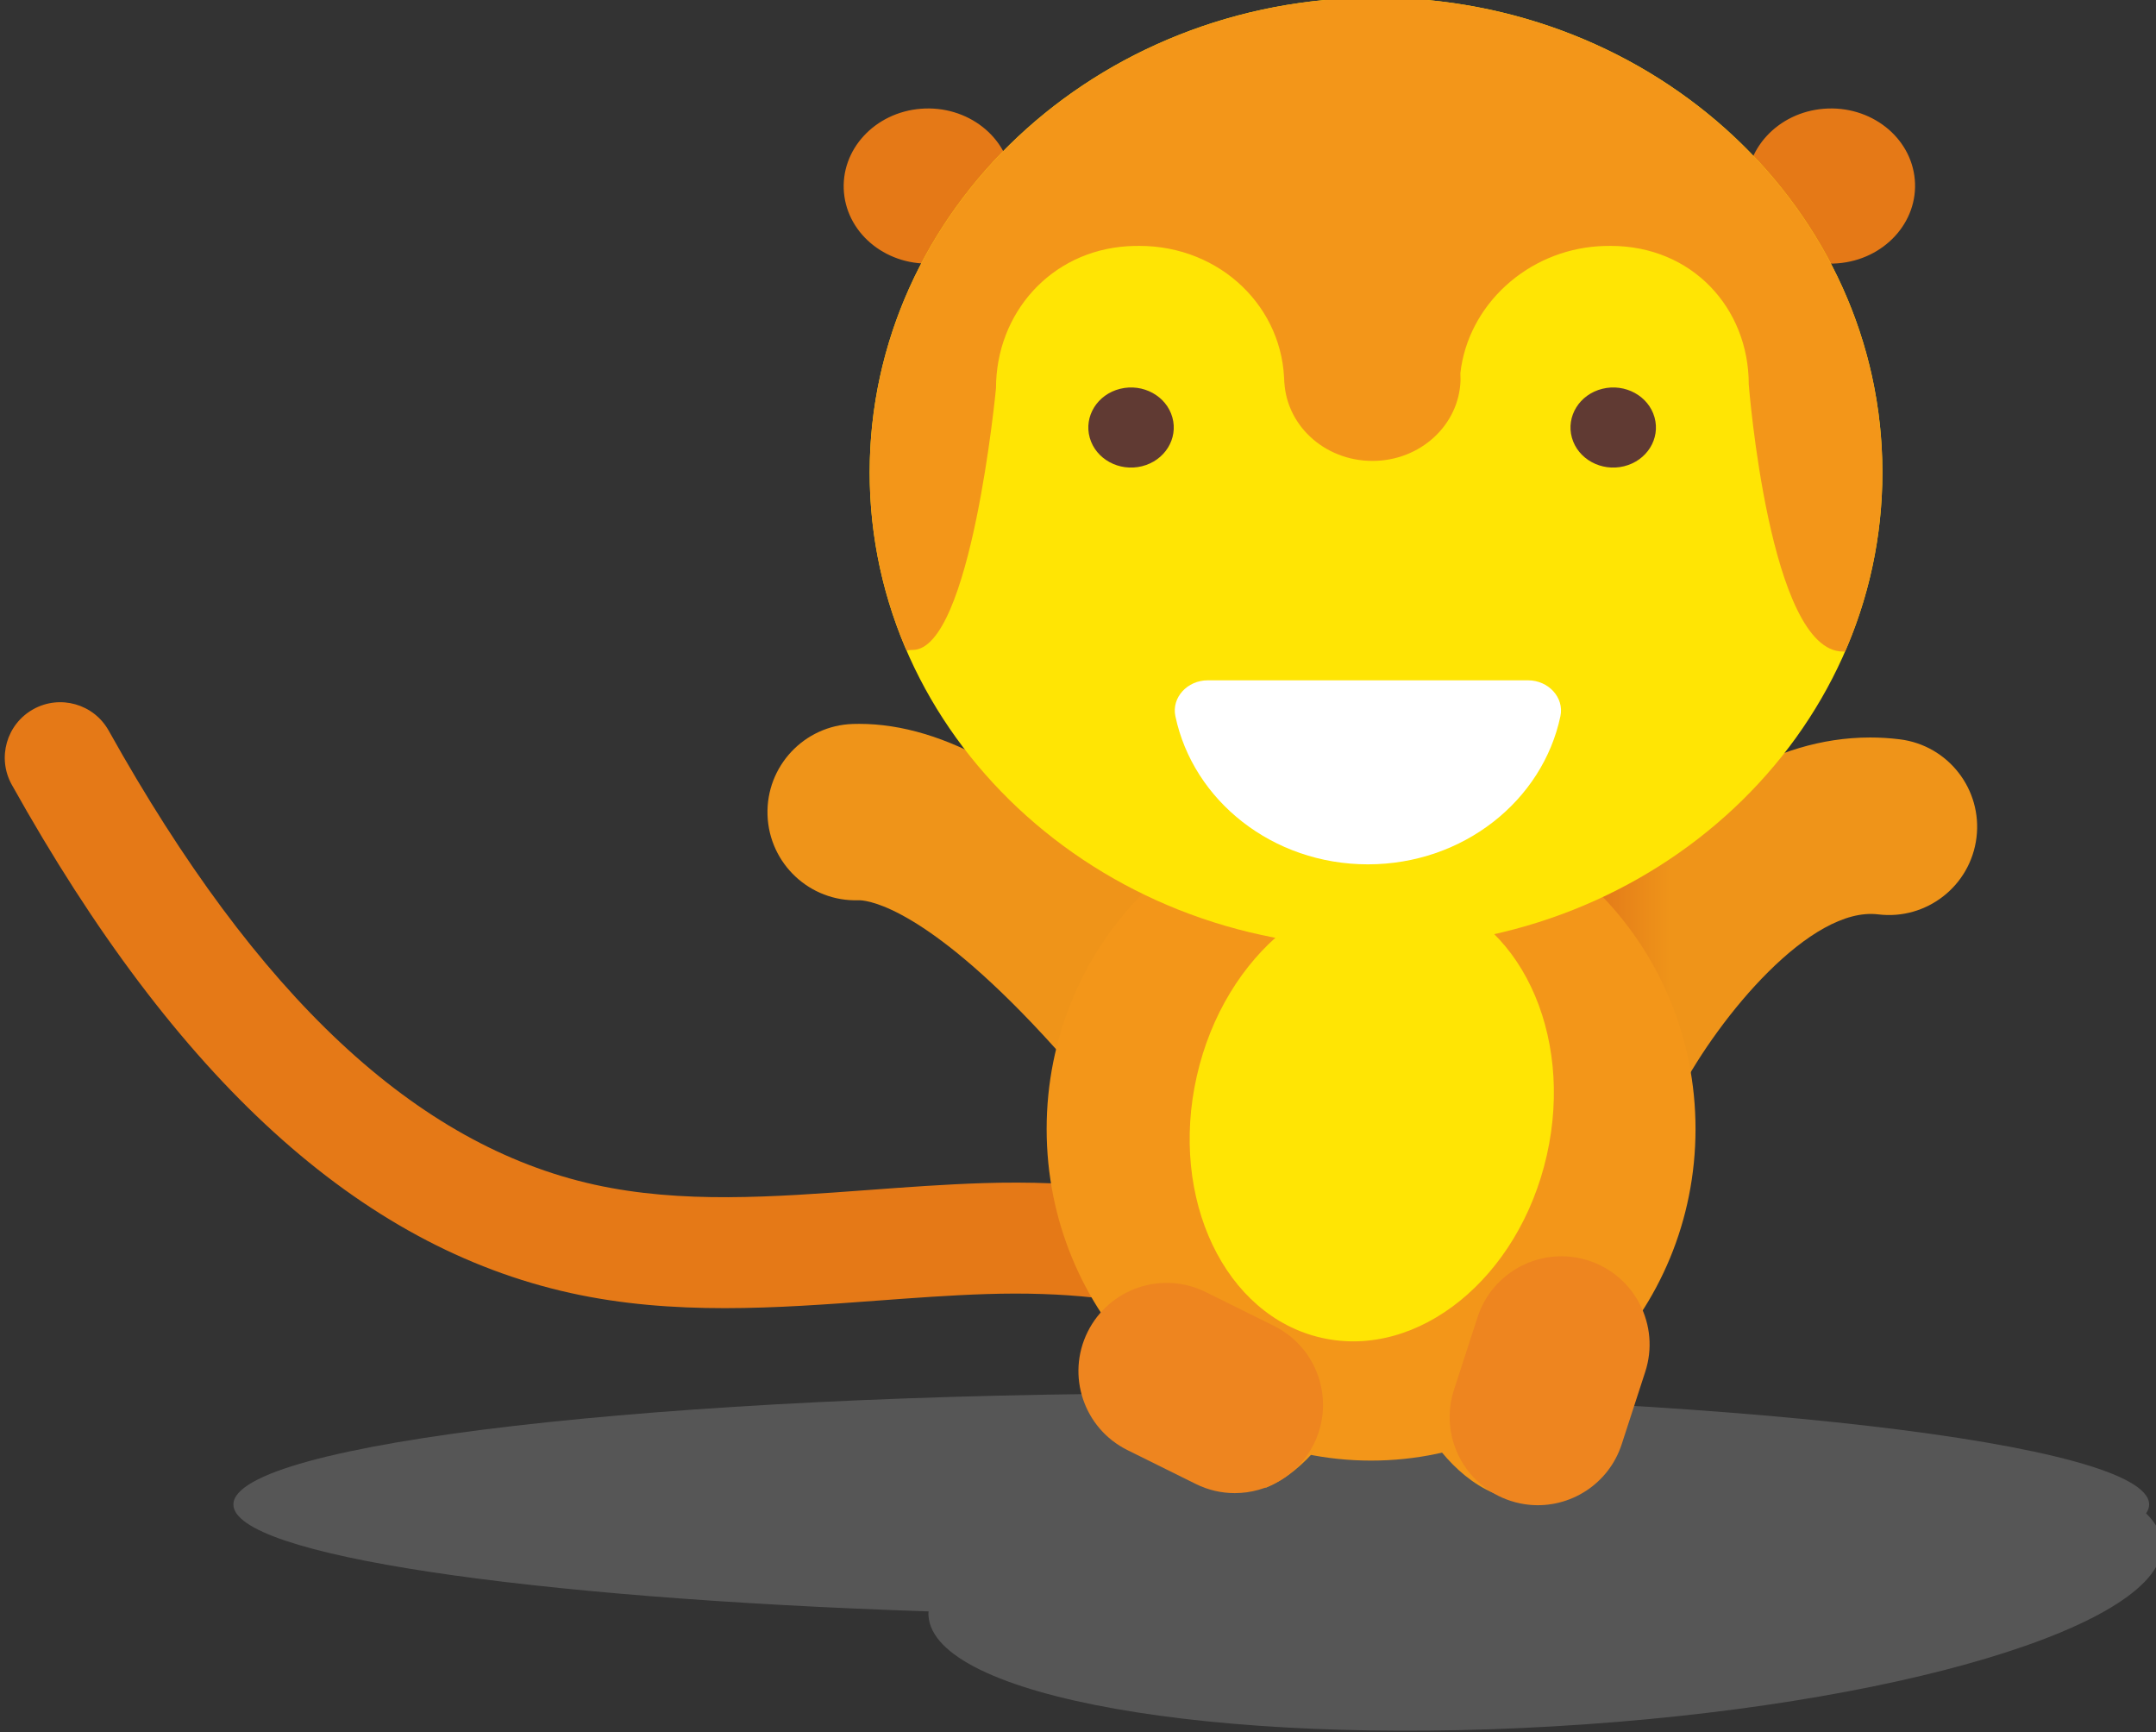 <?xml version="1.0" encoding="UTF-8" standalone="no"?>
<!-- Created with Inkscape (http://www.inkscape.org/) -->

<svg
   xmlns:dc="http://purl.org/dc/elements/1.1/"
   xmlns:cc="http://creativecommons.org/ns#"
   xmlns:rdf="http://www.w3.org/1999/02/22-rdf-syntax-ns#"
   xmlns:svg="http://www.w3.org/2000/svg"
   xmlns="http://www.w3.org/2000/svg"
   xmlns:sodipodi="http://sodipodi.sourceforge.net/DTD/sodipodi-0.dtd"
   xmlns:inkscape="http://www.inkscape.org/namespaces/inkscape"
   width="44.557mm"
   height="35.789mm"
   viewBox="0 0 44.557 35.789"
   version="1.1"
   id="svg12392"
   inkscape:version="0.92.2 (5c3e80d, 2017-08-06)">
  <rect x="0" y="0" width="44.557" height="35.789" fill="#333333" stroke="none"/>
  <defs
     id="defs12386">
    <clipPath
       clipPathUnits="userSpaceOnUse"
       id="clipPath11707">
      <path
         d="M 0,768 H 1024 V 0 H 0 Z"
         id="path11705"
         inkscape:connector-curvature="0" />
    </clipPath>
    <clipPath
       clipPathUnits="userSpaceOnUse"
       id="clipPath11715">
      <path
         d="M 453.084,142.196 H 566 V 122.451 H 453.084 Z"
         id="path11713"
         inkscape:connector-curvature="0" />
    </clipPath>
    <linearGradient
       x1="0"
       y1="0"
       x2="1"
       y2="0"
       gradientUnits="userSpaceOnUse"
       gradientTransform="matrix(27.172,0,0,-27.172,528.001,168.818)"
       spreadMethod="pad"
       id="linearGradient11751">
      <stop
         style="stop-opacity:1;stop-color:#d55c19"
         offset="0"
         id="stop11745" />
      <stop
         style="stop-opacity:1;stop-color:#ef9419"
         offset="0.338"
         id="stop11747" />
      <stop
         style="stop-opacity:1;stop-color:#ef9419"
         offset="1"
         id="stop11749" />
    </linearGradient>
    <linearGradient
       x1="0"
       y1="0"
       x2="1"
       y2="0"
       gradientUnits="userSpaceOnUse"
       gradientTransform="matrix(-25.747,25.747,25.747,25.747,512.934,155.45)"
       spreadMethod="pad"
       id="linearGradient11773">
      <stop
         style="stop-opacity:1;stop-color:#d55c19"
         offset="0"
         id="stop11767" />
      <stop
         style="stop-opacity:1;stop-color:#ef9419"
         offset="0.338"
         id="stop11769" />
      <stop
         style="stop-opacity:1;stop-color:#ef9419"
         offset="1"
         id="stop11771" />
    </linearGradient>
    <clipPath
       clipPathUnits="userSpaceOnUse"
       id="clipPath11783">
      <path
         d="M 0,768 H 1024 V 0 H 0 Z"
         id="path11781"
         inkscape:connector-curvature="0" />
    </clipPath>
    <clipPath
       clipPathUnits="userSpaceOnUse"
       id="clipPath11799">
      <path
         d="m 508.25,170.138 c -0.294,-0.8 -0.02,-1.751 0.615,-2.123 v 0 c 3.03,-1.78 7,-2.809 11.178,-2.899 v 0 c 0.203,-0.004 0.405,-0.007 0.606,-0.007 v 0 c 3.855,0 7.625,0.789 10.674,2.24 v 0 c 0.654,0.312 0.986,1.234 0.738,2.059 v 0 c -0.247,0.826 -0.976,1.244 -1.632,0.931 v 0 c -2.916,-1.387 -6.59,-2.107 -10.342,-2.026 v 0 c -3.832,0.082 -7.438,1.005 -10.154,2.6 v 0 c -0.173,0.101 -0.355,0.149 -0.534,0.149 v 0 c -0.478,0 -0.935,-0.342 -1.149,-0.924"
         id="path11797"
         inkscape:connector-curvature="0" />
    </clipPath>
    <mask
       maskUnits="userSpaceOnUse"
       x="0"
       y="0"
       width="1"
       height="1"
       id="mask11819">
      <g
         id="g11829">
        <g
           id="g11827">
          <g
             id="g11825">
            <g
               id="g11823">
              <path
                 d="M -32768,32767 H 32767 V -32768 H -32768 Z"
                 style="fill:url(#linearGradient11817);stroke:none"
                 id="path11821"
                 inkscape:connector-curvature="0" />
            </g>
          </g>
        </g>
      </g>
    </mask>
    <linearGradient
       x1="0"
       y1="0"
       x2="1"
       y2="0"
       gradientUnits="userSpaceOnUse"
       gradientTransform="matrix(0,5.953,5.953,0,520.138,165.11)"
       spreadMethod="pad"
       id="linearGradient11817">
      <stop
         style="stop-opacity:0;stop-color:#ffffff"
         offset="0"
         id="stop11809" />
      <stop
         style="stop-opacity:1;stop-color:#ffffff"
         offset="0.705"
         id="stop11811" />
      <stop
         style="stop-opacity:1;stop-color:#ffffff"
         offset="0.844"
         id="stop11813" />
      <stop
         style="stop-opacity:1;stop-color:#ffffff"
         offset="1"
         id="stop11815" />
    </linearGradient>
    <linearGradient
       x1="0"
       y1="0"
       x2="1"
       y2="0"
       gradientUnits="userSpaceOnUse"
       gradientTransform="matrix(0,5.953,5.953,0,520.138,165.11)"
       spreadMethod="pad"
       id="linearGradient11843">
      <stop
         style="stop-opacity:1;stop-color:#f39619"
         offset="0"
         id="stop11835" />
      <stop
         style="stop-opacity:1;stop-color:#f39619"
         offset="0.705"
         id="stop11837" />
      <stop
         style="stop-opacity:1;stop-color:#f39619"
         offset="0.844"
         id="stop11839" />
      <stop
         style="stop-opacity:1;stop-color:#f39619"
         offset="1"
         id="stop11841" />
    </linearGradient>
    <clipPath
       clipPathUnits="userSpaceOnUse"
       id="clipPath11853">
      <path
         d="M 0,768 H 1024 V 0 H 0 Z"
         id="path11851"
         inkscape:connector-curvature="0" />
    </clipPath>
    <clipPath
       clipPathUnits="userSpaceOnUse"
       id="clipPath11905">
      <path
         d="m 516.27,192.754 h 7.205 v -4.19 h -7.205 z"
         id="path11903"
         inkscape:connector-curvature="0" />
    </clipPath>
    <clipPath
       clipPathUnits="userSpaceOnUse"
       id="clipPath11909">
      <path
         d="m 521.434,188.564 h -3.124 c -1.127,0 -2.04,0.914 -2.04,2.04 v 0.109 c 0,1.127 0.913,2.041 2.04,2.041 h 3.124 c 1.127,0 2.041,-0.914 2.041,-2.041 v -0.109 c 0,-1.126 -0.914,-2.04 -2.041,-2.04"
         id="path11907"
         inkscape:connector-curvature="0" />
    </clipPath>
    <mask
       maskUnits="userSpaceOnUse"
       x="0"
       y="0"
       width="1"
       height="1"
       id="mask11921">
      <g
         id="g11931">
        <g
           id="g11929">
          <g
             id="g11927">
            <g
               id="g11925">
              <path
                 d="M -32768,32767 H 32767 V -32768 H -32768 Z"
                 style="fill:url(#linearGradient11919);stroke:none"
                 id="path11923"
                 inkscape:connector-curvature="0" />
            </g>
          </g>
        </g>
      </g>
    </mask>
    <linearGradient
       x1="0"
       y1="0"
       x2="1"
       y2="0"
       gradientUnits="userSpaceOnUse"
       gradientTransform="matrix(0,4.19,4.19,0,519.872,188.564)"
       spreadMethod="pad"
       id="linearGradient11919">
      <stop
         style="stop-opacity:0;stop-color:#ffffff"
         offset="0"
         id="stop11915" />
      <stop
         style="stop-opacity:1;stop-color:#ffffff"
         offset="1"
         id="stop11917" />
    </linearGradient>
    <linearGradient
       x1="0"
       y1="0"
       x2="1"
       y2="0"
       gradientUnits="userSpaceOnUse"
       gradientTransform="matrix(0,4.19,4.19,0,519.872,188.564)"
       spreadMethod="pad"
       id="linearGradient11937">
      <stop
         style="stop-opacity:1;stop-color:#f39619"
         offset="0"
         id="stop11933" />
      <stop
         style="stop-opacity:1;stop-color:#f39619"
         offset="1"
         id="stop11935" />
    </linearGradient>
  </defs>
  <sodipodi:namedview
     id="base"
     pagecolor="#ffffff"
     bordercolor="#666666"
     borderopacity="1.0"
     inkscape:pageopacity="0.0"
     inkscape:pageshadow="2"
     inkscape:zoom="0.35"
     inkscape:cx="267.05853"
     inkscape:cy="-69.509911"
     inkscape:document-units="mm"
     inkscape:current-layer="layer1"
     showgrid="false"
     fit-margin-top="0"
     fit-margin-left="0"
     fit-margin-right="0"
     fit-margin-bottom="0"
     inkscape:window-width="960"
     inkscape:window-height="600"
     inkscape:window-x="0"
     inkscape:window-y="23"
     inkscape:window-maximized="0" />
  <g
     inkscape:label="Layer 1"
     inkscape:groupmode="layer"
     id="layer1"
     transform="translate(79.731,-94.653)">
    <g
       id="g12122"
       transform="matrix(0.353,0,0,-0.353,-234.846,173.64)">
      <g
         id="g11701">
        <g
           clip-path="url(#clipPath11707)"
           id="g11703">
          <g
             id="g11709">
            <g
               id="g11711" />
            <g
               id="g11723">
              <g
                 style="opacity:0.3"
                 id="g11721"
                 clip-path="url(#clipPath11715)">
                <g
                   id="g11719"
                   transform="translate(493.786,129.436)">
                  <path
                     inkscape:connector-curvature="0"
                     id="path11717"
                     style="fill:#a9a9a9;fill-opacity:1;fill-rule:nonzero;stroke:none"
                     d="m 0,0 c -0.016,-0.081 -0.016,-0.163 -0.008,-0.244 0.276,-4.738 16.669,-7.648 36.605,-6.485 19.945,1.154 35.882,5.933 35.614,10.679 -0.041,0.634 -0.357,1.227 -0.935,1.788 0.122,0.171 0.179,0.349 0.179,0.52 0,3.593 -25.105,6.502 -56.078,6.502 -30.973,0 -56.079,-2.909 -56.079,-6.502 C -40.702,3.284 -23.496,0.78 0,0" />
                </g>
              </g>
            </g>
          </g>
          <g
             transform="translate(518.861,141.075)"
             id="g11725">
            <path
               inkscape:connector-curvature="0"
               id="path11727"
               style="fill:#e57917;fill-opacity:1;fill-rule:nonzero;stroke:none"
               d="m 0,0 c 0.776,0 1.554,0.276 2.175,0.836 1.332,1.202 1.438,3.256 0.236,4.588 -5.11,5.664 -13.288,8.356 -24.307,8.006 -2.248,-0.072 -4.507,-0.24 -6.693,-0.402 -5.631,-0.417 -10.951,-0.812 -16.046,0.312 -10.438,2.304 -19.742,10.996 -28.442,26.575 -0.875,1.566 -2.854,2.127 -4.421,1.252 -1.566,-0.875 -2.127,-2.854 -1.252,-4.42 9.658,-17.293 20.359,-27.024 32.715,-29.751 6.025,-1.33 12.076,-0.881 17.927,-0.447 2.118,0.157 4.308,0.32 6.419,0.387 9.027,0.29 15.506,-1.685 19.276,-5.863 C -1.772,0.362 -0.887,0 0,0" />
          </g>
          <g
             transform="translate(513.549,136.682)"
             id="g11729">
            <path
               inkscape:connector-curvature="0"
               id="path11731"
               style="fill:#f39619;fill-opacity:1;fill-rule:nonzero;stroke:none"
               d="M 0,0 C 2.42,1.039 4.006,3.478 5.102,5.626 2.926,7.761 -0.364,8.938 -3.503,8.481 -3.705,8.452 -3.919,8.411 -4.067,8.279 -4.186,8.172 -4.244,8.022 -4.298,7.877 -4.971,6.065 -5.542,4.221 -6.006,2.354 -6.055,2.157 -6.099,1.934 -5.981,1.764 -5.881,1.62 -5.693,1.557 -5.517,1.503 -3.871,1 -3.72,0.955 -2.074,0.452 Z" />
          </g>
        </g>
      </g>
      <g
         id="g11733">
        <g
           id="g11735">
          <g
             id="g11741">
            <g
               id="g11743">
              <path
                 inkscape:connector-curvature="0"
                 id="path11753"
                 style="fill:url(#linearGradient11751);stroke:none"
                 d="m 528.596,164.614 c -1.328,-2.523 -0.359,-5.645 2.164,-6.973 v 0 c 0.693,-0.364 1.43,-0.556 2.164,-0.589 v 0 c 1.937,-0.089 3.844,0.923 4.808,2.753 v 0 c 2.365,4.494 7.7,10.912 11.647,10.431 v 0 c 2.829,-0.347 5.405,1.663 5.754,4.493 v 0 c 0.349,2.829 -1.662,5.405 -4.491,5.754 v 0 c -0.587,0.073 -1.164,0.107 -1.733,0.107 v 0 c -11.562,0 -19.417,-14.274 -20.313,-15.976" />
            </g>
          </g>
        </g>
      </g>
      <g
         id="g11755">
        <g
           id="g11757">
          <g
             id="g11763">
            <g
               id="g11765">
              <path
                 inkscape:connector-curvature="0"
                 id="path11775"
                 style="fill:url(#linearGradient11773);stroke:none"
                 d="m 489.346,181.382 c -2.849,-0.092 -5.084,-2.476 -4.992,-5.326 v 0 c 0.092,-2.849 2.477,-5.088 5.325,-4.993 v 0 c 0.303,0.009 3.178,-0.087 9.47,-6.482 v 0 c 3.753,-3.814 6.61,-7.762 6.637,-7.799 v 0 c 1.008,-1.403 2.591,-2.149 4.196,-2.149 v 0 c 1.043,0 2.097,0.315 3.009,0.97 v 0 c 2.315,1.664 2.842,4.889 1.178,7.204 v 0 c -0.131,0.184 -3.28,4.545 -7.564,8.918 v 0 c -6.37,6.497 -11.891,9.663 -16.882,9.663 v 0 c -0.126,0 -0.252,-0.002 -0.377,-0.006" />
            </g>
          </g>
        </g>
      </g>
      <g
         id="g11777">
        <g
           clip-path="url(#clipPath11783)"
           id="g11779">
          <g
             transform="translate(538.684,157.673)"
             id="g11785">
            <path
               inkscape:connector-curvature="0"
               id="path11787"
               style="fill:#f39619;fill-opacity:1;fill-rule:nonzero;stroke:none"
               d="m 0,0 c 0,-10.72 -8.504,-19.41 -18.994,-19.41 -10.491,0 -18.995,8.69 -18.995,19.41 0,10.72 8.504,19.41 18.995,19.41 C -8.504,19.41 0,10.72 0,0" />
          </g>
          <g
             transform="translate(529.976,156.128)"
             id="g11789">
            <path
               inkscape:connector-curvature="0"
               id="path11791"
               style="fill:#ffe504;fill-opacity:1;fill-rule:nonzero;stroke:none"
               d="m 0,0 c -1.624,-7.177 -7.527,-11.958 -13.185,-10.678 -5.659,1.28 -8.93,8.136 -7.306,15.313 1.624,7.178 7.527,11.959 13.185,10.678 C -1.647,14.034 1.624,7.178 0,0" />
          </g>
        </g>
      </g>
      <g
         id="g11793">
        <g
           clip-path="url(#clipPath11799)"
           id="g11795">
          <g
             id="g11801">
            <g
               id="g11803" />
            <g
               mask="url(#mask11819)"
               id="g11831">
              <g
                 id="g11833">
                <path
                   inkscape:connector-curvature="0"
                   id="path11845"
                   style="fill:url(#linearGradient11843);stroke:none"
                   d="m 508.25,170.138 c -0.294,-0.8 -0.02,-1.751 0.615,-2.123 v 0 c 3.03,-1.78 7,-2.809 11.178,-2.899 v 0 c 0.203,-0.004 0.405,-0.007 0.606,-0.007 v 0 c 3.855,0 7.625,0.789 10.674,2.24 v 0 c 0.654,0.312 0.986,1.234 0.738,2.059 v 0 c -0.247,0.826 -0.976,1.244 -1.632,0.931 v 0 c -2.916,-1.387 -6.59,-2.107 -10.342,-2.026 v 0 c -3.832,0.082 -7.438,1.005 -10.154,2.6 v 0 c -0.173,0.101 -0.355,0.149 -0.534,0.149 v 0 c -0.478,0 -0.935,-0.342 -1.149,-0.924" />
              </g>
            </g>
          </g>
        </g>
      </g>
      <g
         id="g11847">
        <g
           clip-path="url(#clipPath11853)"
           id="g11849">
          <g
             transform="translate(511.713,141.523)"
             id="g11855">
            <path
               inkscape:connector-curvature="0"
               id="path11857"
               style="fill:#ee851f;fill-opacity:1;fill-rule:nonzero;stroke:none"
               d="M 0,0 -3.993,1.979" />
          </g>
          <g
             transform="translate(511.709,136.359)"
             id="g11859">
            <path
               inkscape:connector-curvature="0"
               id="path11861"
               style="fill:#ee851f;fill-opacity:1;fill-rule:nonzero;stroke:none"
               d="m 0,0 c -0.77,0 -1.552,0.173 -2.288,0.539 l -3.993,1.978 c -2.555,1.266 -3.599,4.363 -2.334,6.918 1.266,2.554 4.364,3.599 6.918,2.333 L 2.296,9.789 C 4.851,8.523 5.895,5.426 4.629,2.872 3.728,1.054 1.9,0 0,0" />
          </g>
          <g
             transform="translate(528.956,136.795)"
             id="g11863">
            <path
               inkscape:connector-curvature="0"
               id="path11865"
               style="fill:#f39619;fill-opacity:1;fill-rule:nonzero;stroke:none"
               d="M 0,0 C 2.098,0.221 -1.897,-0.517 -2.086,-0.436 -4.506,0.603 -6.092,3.042 -7.187,5.19 -5.011,7.325 -1.722,8.502 1.418,8.046 1.62,8.017 1.834,7.976 1.981,7.843 2.1,7.736 2.158,7.586 2.212,7.441 2.886,5.629 3.456,3.785 3.92,1.919 3.969,1.721 4.013,1.498 3.896,1.328 3.796,1.184 3.607,1.121 3.431,1.067 1.786,0.564 1.634,0.52 -0.012,0.016" />
          </g>
          <g
             transform="translate(529.453,140.815)"
             id="g11867">
            <path
               inkscape:connector-curvature="0"
               id="path11869"
               style="fill:#ee851f;fill-opacity:1;fill-rule:nonzero;stroke:none"
               d="M 0,0 1.379,4.244" />
          </g>
          <g
             transform="translate(528.965,135.675)"
             id="g11871">
            <path
               inkscape:connector-curvature="0"
               id="path11873"
               style="fill:#ee851f;fill-opacity:1;fill-rule:nonzero;stroke:none"
               d="m 0,0 c -0.369,0.035 -0.74,0.111 -1.107,0.231 -2.712,0.881 -4.195,3.793 -3.314,6.504 l 1.379,4.244 c 0.881,2.711 3.793,4.196 6.505,3.314 C 6.174,13.412 7.658,10.5 6.777,7.789 L 5.397,3.544 C 4.635,1.201 2.356,-0.226 0,0" />
          </g>
          <g
             transform="translate(541.695,212.487)"
             id="g11875">
            <path
               inkscape:connector-curvature="0"
               id="path11877"
               style="fill:#e57917;fill-opacity:1;fill-rule:nonzero;stroke:none"
               d="M 0,0 C 0.221,-2.5 2.601,-4.353 5.314,-4.142 8.028,-3.93 10.048,-1.733 9.826,0.767 9.604,3.266 7.224,5.119 4.511,4.907 1.798,4.696 -0.222,2.499 0,0" />
          </g>
          <g
             transform="translate(488.829,212.487)"
             id="g11879">
            <path
               inkscape:connector-curvature="0"
               id="path11881"
               style="fill:#e57917;fill-opacity:1;fill-rule:nonzero;stroke:none"
               d="M 0,0 C 0.222,-2.5 2.601,-4.353 5.315,-4.142 8.029,-3.93 10.048,-1.733 9.826,0.767 9.604,3.266 7.224,5.119 4.511,4.907 1.798,4.696 -0.221,2.499 0,0" />
          </g>
          <g
             transform="translate(549.624,196.106)"
             id="g11883">
            <path
               inkscape:connector-curvature="0"
               id="path11885"
               style="fill:#ffe504;fill-opacity:1;fill-rule:nonzero;stroke:none"
               d="m 0,0 c 0,-15.347 -13.273,-27.791 -29.646,-27.791 -16.37,0 -29.643,12.444 -29.643,27.791 0,15.351 13.273,27.794 29.643,27.794 C -13.273,27.794 0,15.351 0,0" />
          </g>
          <g
             transform="translate(549.624,196.106)"
             id="g11887">
            <path
               inkscape:connector-curvature="0"
               id="path11889"
               style="fill:#f39619;fill-opacity:1;fill-rule:nonzero;stroke:none"
               d="m 0,0 c 0,-3.71 -0.774,-7.252 -2.184,-10.488 -0.029,0.003 -0.061,0.003 -0.094,0.003 h -0.029 c -4.304,0 -5.516,15.641 -5.516,15.641 0,4.468 -3.32,8.104 -8.086,8.104 -0.193,0 -0.49,-0.007 -0.687,-0.019 -4.213,-0.265 -7.662,-3.452 -8.111,-7.43 0.007,-0.136 0.01,-0.271 0.01,-0.407 -0.074,-2.62 -2.345,-4.73 -5.159,-4.73 -2.862,0 -5.162,2.181 -5.162,4.863 V 5.156 c 0,4.468 -3.716,8.104 -8.485,8.104 -0.193,0 -0.487,-0.007 -0.684,-0.019 -4.517,-0.284 -7.707,-3.933 -7.707,-8.314 0,0 -1.455,-15.319 -4.882,-15.319 -0.132,0 -0.248,-0.013 -0.351,-0.035 -0.258,0.587 -0.491,1.187 -0.7,1.794 -0.949,2.716 -1.462,5.62 -1.462,8.633 0,9.389 4.962,17.687 12.563,22.719 4.83,3.198 10.721,5.075 17.08,5.075 6.401,0 12.327,-1.9 17.177,-5.136 C -4.923,17.619 0,9.35 0,0" />
          </g>
          <g
             transform="translate(536.284,199.331)"
             id="g11891">
            <path
               inkscape:connector-curvature="0"
               id="path11893"
               style="fill:#603a33;fill-opacity:1;fill-rule:nonzero;stroke:none"
               d="M 0,0 C 0.352,-1.252 -0.446,-2.534 -1.782,-2.864 -3.118,-3.193 -4.485,-2.445 -4.837,-1.193 -5.188,0.059 -4.39,1.341 -3.055,1.67 -1.719,2 -0.351,1.252 0,0" />
          </g>
          <g
             transform="translate(508.055,199.331)"
             id="g11895">
            <path
               inkscape:connector-curvature="0"
               id="path11897"
               style="fill:#603a33;fill-opacity:1;fill-rule:nonzero;stroke:none"
               d="M 0,0 C 0.352,-1.252 -0.446,-2.534 -1.782,-2.864 -3.118,-3.193 -4.485,-2.445 -4.837,-1.193 -5.188,0.059 -4.39,1.341 -3.055,1.67 -1.719,2 -0.351,1.252 0,0" />
          </g>
          <g
             id="g11899">
            <g
               id="g11901" />
            <g
               id="g11955">
              <g
                 style="opacity:0.6"
                 id="g11953"
                 clip-path="url(#clipPath11905)">
                <g
                   id="g11951">
                  <g
                     id="g11949"
                     clip-path="url(#clipPath11909)">
                    <g
                       id="g11947">
                      <g
                         id="g11939" />
                      <g
                         id="g11945"
                         mask="url(#mask11921)">
                        <g
                           id="g11943">
                          <path
                             inkscape:connector-curvature="0"
                             id="path11941"
                             style="fill:url(#linearGradient11937);stroke:none"
                             d="m 521.434,188.564 h -3.124 c -1.127,0 -2.04,0.914 -2.04,2.04 v 0.109 c 0,1.127 0.913,2.041 2.04,2.041 h 3.124 c 1.127,0 2.041,-0.914 2.041,-2.041 v -0.109 c 0,-1.126 -0.914,-2.04 -2.041,-2.04" />
                        </g>
                      </g>
                    </g>
                  </g>
                </g>
              </g>
            </g>
          </g>
          <g
             transform="translate(510.122,183.936)"
             id="g11957">
            <path
               inkscape:connector-curvature="0"
               id="path11959"
               style="fill:#ffffff;fill-opacity:1;fill-rule:nonzero;stroke:none"
               d="m 0,0 c -1.186,0 -2.12,-1.006 -1.89,-2.097 1.04,-4.945 5.691,-8.674 11.271,-8.674 5.58,0 10.231,3.729 11.272,8.674 C 20.882,-1.006 19.948,0 18.763,0 Z" />
          </g>
        </g>
      </g>
    </g>
  </g>
</svg>
